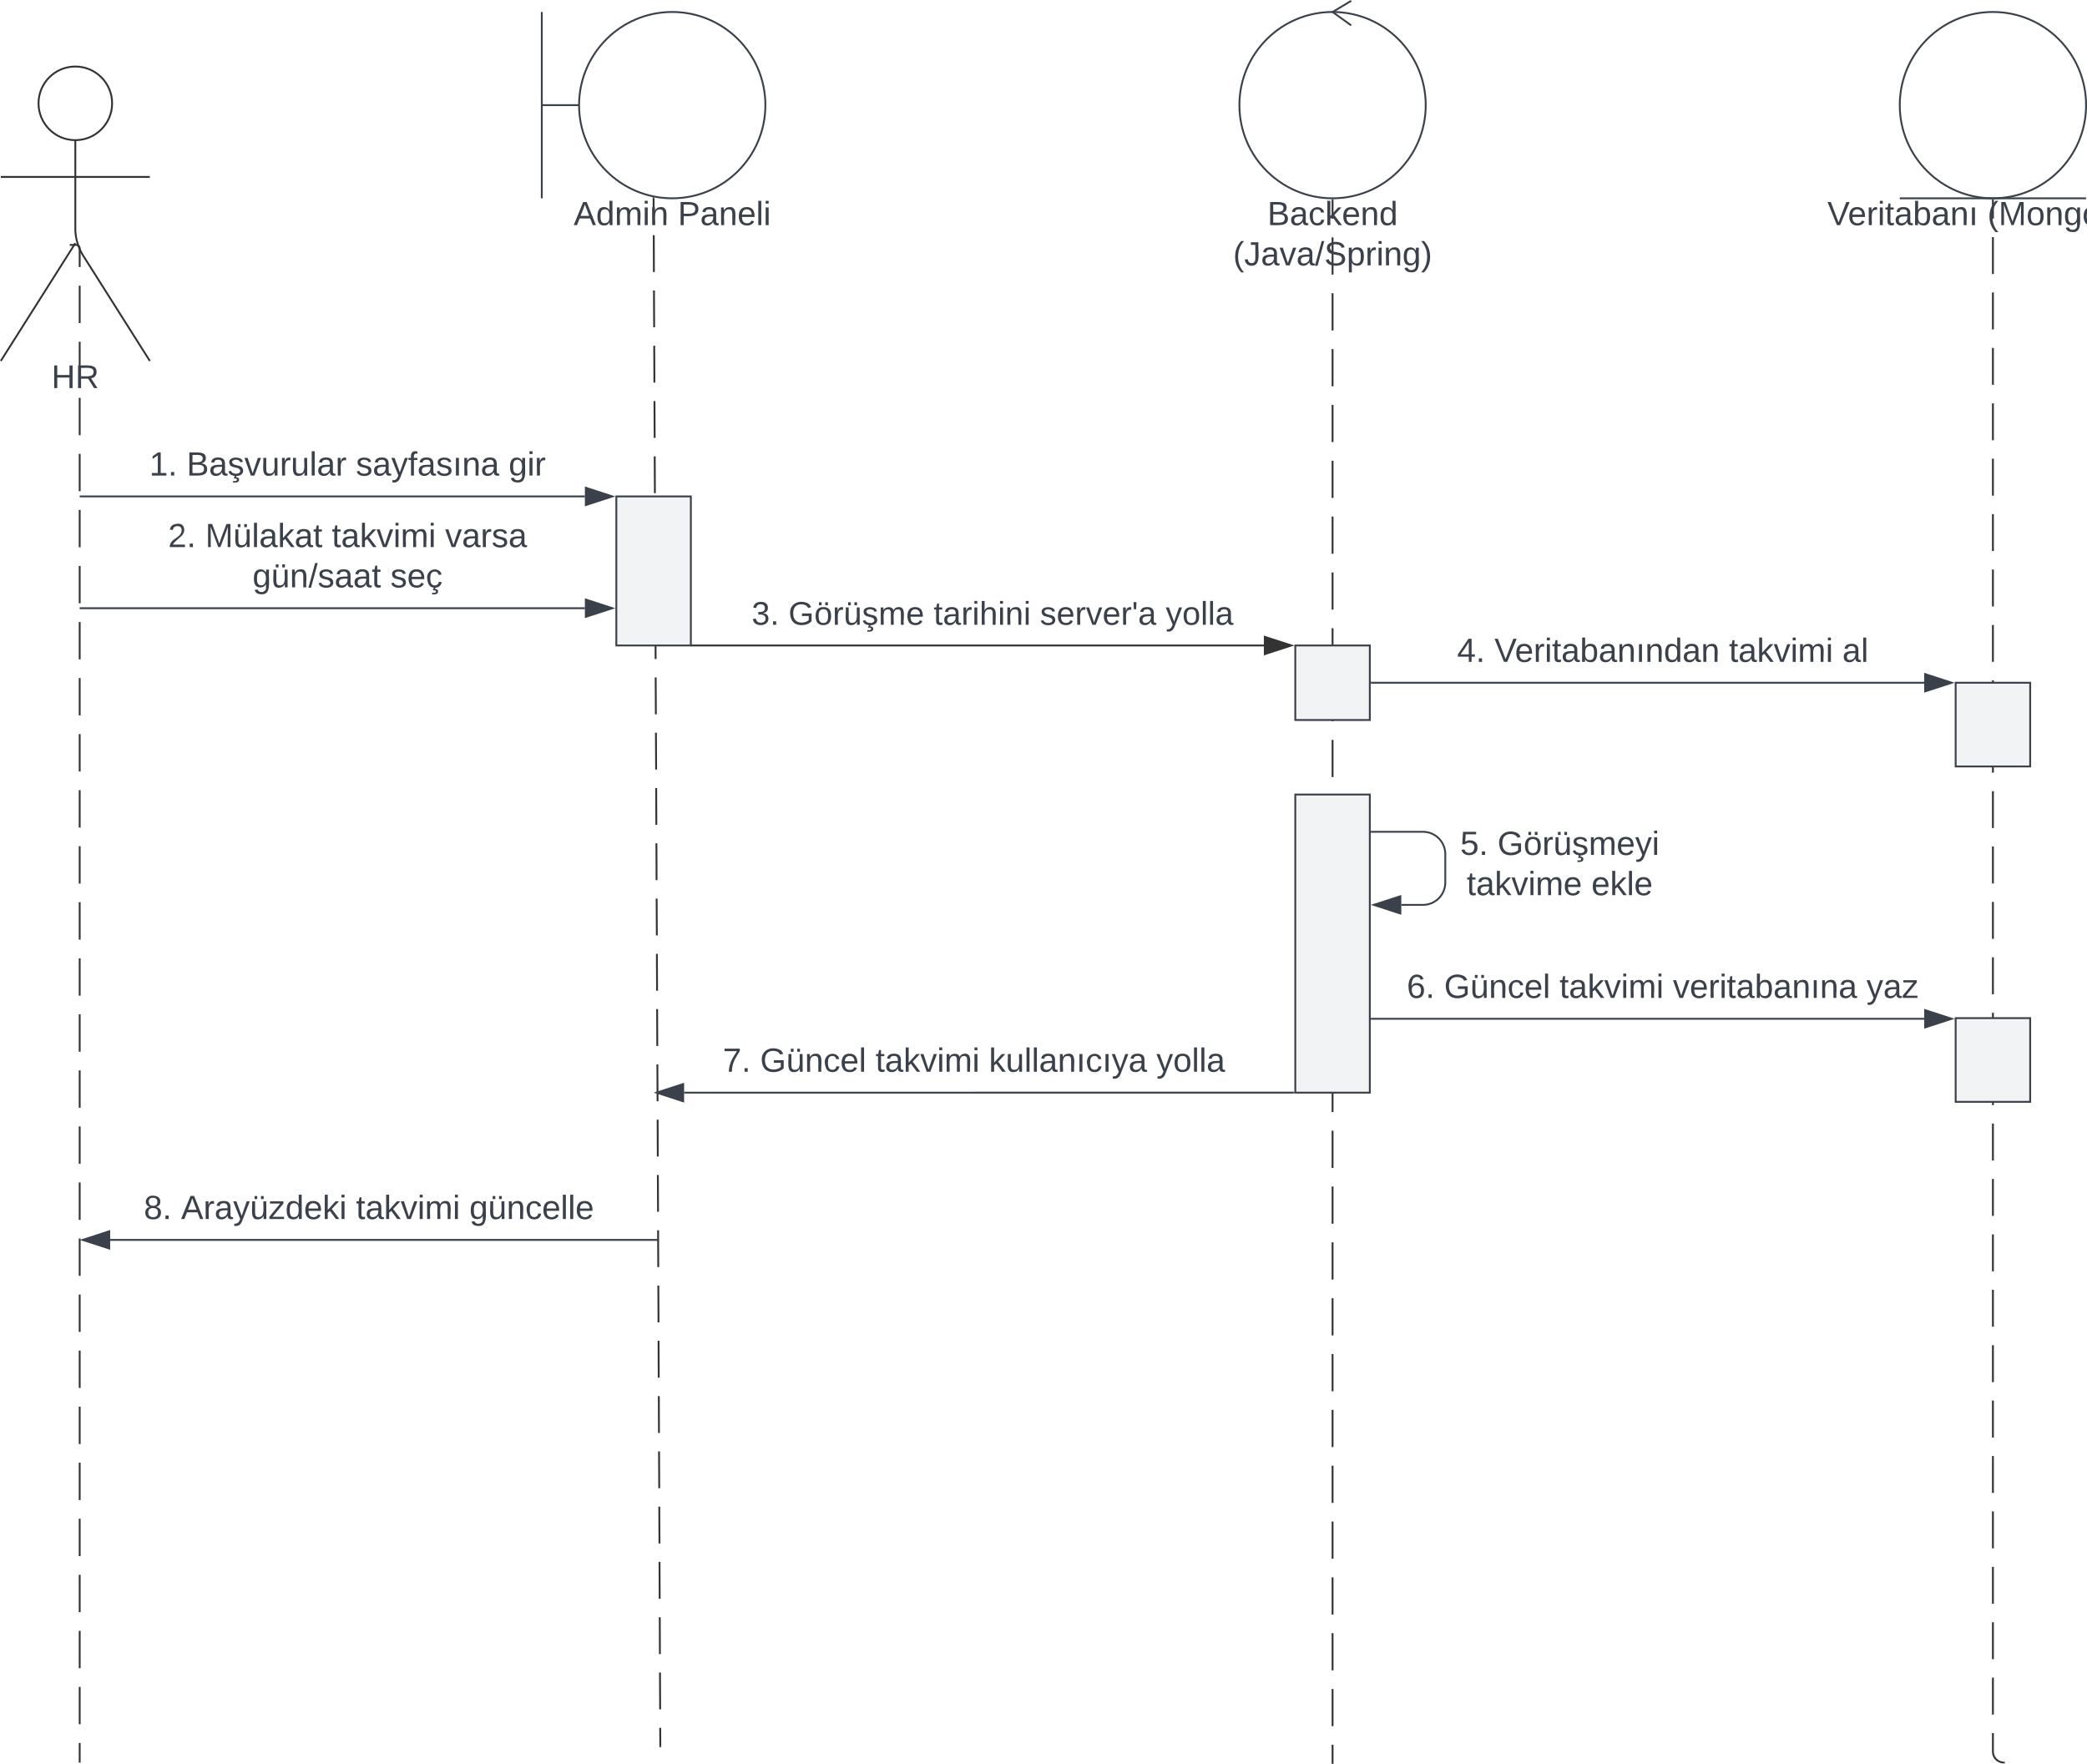 <svg xmlns="http://www.w3.org/2000/svg" xmlns:xlink="http://www.w3.org/1999/xlink" xmlns:lucid="lucid" width="1120.14" height="946.92"><g transform="translate(-689.203 -6993.571)" lucid:page-tab-id="0_0"><path d="M500 5500h1500v2500H500z" fill="#fff"/><path d="M730.13 7125.02l.28.02.3.07.26.12.24.15.22.2.2.2.14.25.1.27.08.27.02.28v10.03m0 10.03v20.06m0 10.03v20.05m0 10.02v20.06m0 10.02v20.06m0 10.03v20.06m0 10.02v20.05m0 10.03v20.05m0 10.03v20.05m0 10.03v20.06m0 10.02v20.06m0 10.02v20.06m0 10.03v20.06m0 10.03v20.04m0 10.03v20.05m0 10.03v20.05m0 10.03v20.06m0 10v20.07m0 10.02v20.05m0 10.03v20.05m0 10.03v20.05m0 10.04v20.05m0 10.02v20.06m0 10.02v20.06m0 10.02v20.06m0 10.02v20.06m0 10.03V7919m0 10.03v10.03M730.14 7125.02h-3.5M731.96 7939.04v.52M1040 7100l.05 9.9m.04 9.9l.07 19.77m.04 9.9l.1 19.77m.04 9.9l.1 19.77m.03 9.9l.1 19.78m.03 9.9l.1 19.77m.03 9.9l.08 19.77m.06 9.9l.08 19.77m.04 9.88l.1 19.78m.03 9.9l.1 19.77m.04 9.9l.1 19.77m.03 9.9l.08 19.77m.05 9.9l.08 19.77m.04 9.9l.1 19.78m.03 9.9l.1 19.77m.03 9.88l.08 19.78m.05 9.9l.1 19.77m.04 9.9l.08 19.77m.04 9.9l.1 19.77m.03 9.9l.08 19.77m.04 9.9l.1 19.77m.03 9.9l.08 19.78m.05 9.9l.08 19.77m.04 9.9l.1 19.77m.03 9.9l.1 19.77m.03 9.88l.08 19.78m.05 9.9l.07 19.77m.05 9.9l.08 19.78m.04 9.9l.05 9.9" stroke="#333" fill="none"/><path d="M1039.9 7099.5l.57.08v.44h-.94v-.63z" stroke="#333" stroke-width=".05" fill="#333"/><path d="M1043.6 7930.77v.52M1404.42 7101v10m0 9.98v19.97m0 10v19.97m0 9.98v19.98m0 10v19.96m0 10v19.97m0 10v19.97m0 10v19.97m0 9.98v19.98m0 10v19.96m0 10v19.97m0 10v19.96m0 9.98v19.98m0 9.98v19.98m0 10v19.96m0 10v19.97m0 10v19.96m0 10v19.98m0 9.98v19.98m0 10v19.96m0 10v19.97m0 9.98v19.98m0 10v19.97m0 9.98v19.98m0 10v19.96m0 10v19.97m0 9.97v19.98m0 10V7920m0 9.98v10" stroke="#333" fill="none"/><path d="M1404.42 7100.5l.48-.02v.53h-.95v-.52z" stroke="#333" stroke-width=".05" fill="#333"/><path d="M1404.42 7939.98v.5M1758.85 7101v9.9m0 9.93v19.82m0 9.9v19.84m0 9.9v19.82m0 9.92v19.82m0 9.9v19.84m0 9.9v19.84m0 9.9v19.83m0 9.92v19.8m0 9.92v19.83m0 9.9v19.84m0 9.9v19.82m0 9.9v19.84m0 9.9v19.84m0 9.9v19.83m0 9.92v19.82m0 9.9v19.84m0 9.92v19.83m0 9.9v19.83m0 9.92v19.82m0 9.9v19.84m0 9.9v19.84m0 9.9v19.83m0 9.9v19.84m0 9.9v19.84m0 9.92v19.82m0 9.92v19.82m0 9.9v19.84m0 9.9v9.92l.07.93.2.9.37.86.47.8.6.7.7.6.8.48.86.37.9.2.93.1" stroke="#333" fill="none"/><path d="M1758.83 7100.5h.49v.5h-.95v-.5z" stroke="#333" stroke-width=".05" fill="#333"/><path d="M1764.74 7939.56h.52" stroke="#333" fill="none"/><path d="M749.38 7049.04c0 10.9-8.85 19.75-19.75 19.75s-19.75-8.86-19.75-19.76c0-10.9 8.84-19.75 19.75-19.75 10.9 0 19.75 8.83 19.75 19.74z" stroke="#333" fill="#fff"/><path d="M729.63 7068.8v47.3a27.6 27.6 0 0 0 4.27 14.75l35.73 56.44m-40-63.2l-40 63.2m0-98.76h80" stroke="#333" fill="none"/><path d="M689.63 7037.3a8 8 0 0 1 8-8h64a8 8 0 0 1 8 8v164a8 8 0 0 1-8 8h-64a8 8 0 0 1-8-8z" fill="none"/><use xlink:href="#a" transform="matrix(1,0,0,1,609.625,7187.287) translate(107.21 14.556)"/><path d="M1060.5 7340h307.04M1060.5 7340h-.5" stroke="#333" fill="none"/><path d="M1382.3 7340l-14.26 4.64v-9.28z" stroke="#333" fill="#333"/><use xlink:href="#b" transform="matrix(1,0,0,1,1092.628,7314.667) translate(0.005 14.222)"/><use xlink:href="#c" transform="matrix(1,0,0,1,1092.628,7314.667) translate(19.758 14.222)"/><use xlink:href="#d" transform="matrix(1,0,0,1,1092.628,7314.667) translate(97.684 14.222)"/><use xlink:href="#e" transform="matrix(1,0,0,1,1092.628,7314.667) translate(154.77 14.222)"/><use xlink:href="#f" transform="matrix(1,0,0,1,1092.628,7314.667) translate(222.227 14.222)"/><path d="M1100 7050c0 27.6-22.4 50-50 50s-50-22.4-50-50 22.4-50 50-50 50 22.4 50 50z" stroke="#3a414a" fill="#fff"/><path d="M980 7000v100m0-50h20" stroke="#3a414a" fill="none"/><use xlink:href="#g" transform="matrix(1,0,0,1,960,7100) translate(37.1 14.4)"/><use xlink:href="#h" transform="matrix(1,0,0,1,960,7100) translate(93 14.4)"/><path d="M1454.42 7050c0 27.6-22.38 50-50 50-27.6 0-50-22.4-50-50s22.4-50 50-50c27.62 0 50 22.4 50 50z" stroke="#3a414a" fill="#fff"/><path d="M1414.42 6994l-10 6 10 7.2" stroke="#3a414a" fill="none"/><use xlink:href="#i" transform="matrix(1,0,0,1,1314.422,7100) translate(55 14.4)"/><use xlink:href="#j" transform="matrix(1,0,0,1,1314.422,7100) translate(36.6 36)"/><path d="M1758.85 7100c-27.62 0-50-22.4-50-50s22.38-50 50-50c27.6 0 50 22.4 50 50s-22.4 50-50 50z" stroke="#3a414a" fill="#fff"/><path d="M1708.85 7100h100" stroke="#3a414a" fill="none"/><use xlink:href="#k" transform="matrix(1,0,0,1,1668.845,7100) translate(1.15 14.4)"/><use xlink:href="#l" transform="matrix(1,0,0,1,1668.845,7100) translate(87.05 14.4)"/><path d="M1020 7260h40v80h-40zM1384.42 7340h40v40h-40zM1738.85 7540h40v44.93h-40z" stroke="#3a414a" fill="#f2f3f5"/><path d="M732.46 7260h270.65M732.47 7260h-.5" stroke="#3a414a" fill="none"/><path d="M1017.88 7260l-14.26 4.64v-9.28z" stroke="#3a414a" fill="#3a414a"/><use xlink:href="#m" transform="matrix(1,0,0,1,769.354,7234.4) translate(0 14.4)"/><use xlink:href="#n" transform="matrix(1,0,0,1,769.354,7234.4) translate(20 14.4)"/><use xlink:href="#o" transform="matrix(1,0,0,1,769.354,7234.4) translate(110.85 14.4)"/><use xlink:href="#p" transform="matrix(1,0,0,1,769.354,7234.4) translate(192.85 14.4)"/><path d="M732.46 7320h270.66M732.47 7320h-.5" stroke="#3a414a" fill="none"/><path d="M1017.88 7320l-14.26 4.64v-9.28z" stroke="#3a414a" fill="#3a414a"/><use xlink:href="#q" transform="matrix(1,0,0,1,779.379,7272.8) translate(0.005 14.4)"/><use xlink:href="#r" transform="matrix(1,0,0,1,779.379,7272.8) translate(20.005 14.4)"/><use xlink:href="#s" transform="matrix(1,0,0,1,779.379,7272.8) translate(87.905 14.4)"/><use xlink:href="#t" transform="matrix(1,0,0,1,779.379,7272.8) translate(148.755 14.4)"/><use xlink:href="#u" transform="matrix(1,0,0,1,779.379,7272.8) translate(45.355 36)"/><use xlink:href="#v" transform="matrix(1,0,0,1,779.379,7272.8) translate(119.355 36)"/><path d="M1056.38 7580h155.57l.02-.02h171.45" stroke="#3a414a" fill="none"/><path d="M1041.62 7580l14.26-4.64v9.28z" stroke="#3a414a" fill="#3a414a"/><path d="M1383.92 7580.45h-.5v-.95h.5z" stroke="#3a414a" stroke-width=".05" fill="#3a414a"/><use xlink:href="#w" transform="matrix(1,0,0,1,1077.161,7554.377) translate(0.005 14.4)"/><use xlink:href="#x" transform="matrix(1,0,0,1,1077.161,7554.377) translate(20.005 14.4)"/><use xlink:href="#s" transform="matrix(1,0,0,1,1077.161,7554.377) translate(81.955 14.4)"/><use xlink:href="#y" transform="matrix(1,0,0,1,1077.161,7554.377) translate(142.805 14.4)"/><use xlink:href="#z" transform="matrix(1,0,0,1,1077.161,7554.377) translate(232.705 14.4)"/><path d="M748.34 7659.03h293.57" stroke="#3a414a" fill="none"/><path d="M733.58 7659.03l14.26-4.64v9.26z" stroke="#3a414a" fill="#3a414a"/><path d="M1041.9 7659.03h.5" stroke="#3a414a" fill="none"/><g><use xlink:href="#A" transform="matrix(1,0,0,1,766.361,7633.428) translate(0.005 14.4)"/><use xlink:href="#B" transform="matrix(1,0,0,1,766.361,7633.428) translate(20.005 14.4)"/><use xlink:href="#s" transform="matrix(1,0,0,1,766.361,7633.428) translate(113.905 14.4)"/><use xlink:href="#C" transform="matrix(1,0,0,1,766.361,7633.428) translate(174.755 14.4)"/></g><path d="M1738.85 7360h40v44.93h-40z" stroke="#3a414a" fill="#f2f3f5"/><path d="M1425.42 7360h296.54" stroke="#3a414a" fill="none"/><path d="M1425.43 7360.48h-.5v-.95h.5z" stroke="#3a414a" stroke-width=".05" fill="#3a414a"/><path d="M1736.73 7360l-14.27 4.64v-9.28z" stroke="#3a414a" fill="#3a414a"/><g><use xlink:href="#D" transform="matrix(1,0,0,1,1471.284,7334.4) translate(0.005 14.4)"/><use xlink:href="#E" transform="matrix(1,0,0,1,1471.284,7334.4) translate(20.005 14.4)"/><use xlink:href="#s" transform="matrix(1,0,0,1,1471.284,7334.4) translate(145.905 14.4)"/><use xlink:href="#F" transform="matrix(1,0,0,1,1471.284,7334.4) translate(206.755 14.4)"/></g><path d="M1384.42 7420h40v160h-40z" stroke="#3a414a" fill="#f2f3f5"/><path d="M1425.42 7440h27.5a12 12 0 0 1 12 12v15.22a12 12 0 0 1-12 12h-11.6" stroke="#3a414a" fill="none"/><path d="M1425.43 7440.48h-.5v-.95h.5z" stroke="#3a414a" stroke-width=".05" fill="#3a414a"/><path d="M1426.54 7479.22l14.27-4.64v9.27z" stroke="#3a414a" fill="#3a414a"/><g><use xlink:href="#G" transform="matrix(1,0,0,1,1472.922,7438.008) translate(0.005 14.4)"/><use xlink:href="#H" transform="matrix(1,0,0,1,1472.922,7438.008) translate(20.005 14.4)"/><use xlink:href="#I" transform="matrix(1,0,0,1,1472.922,7438.008) translate(3.505 36)"/><use xlink:href="#J" transform="matrix(1,0,0,1,1472.922,7438.008) translate(70.405 36)"/></g><path d="M1425.42 7540.35h296.54" stroke="#3a414a" fill="none"/><path d="M1425.43 7540.83h-.5v-.95h.5z" stroke="#3a414a" stroke-width=".05" fill="#3a414a"/><path d="M1736.73 7540.35l-14.27 4.64v-9.28z" stroke="#3a414a" fill="#3a414a"/><g><use xlink:href="#K" transform="matrix(1,0,0,1,1444.284,7514.751) translate(0.005 14.4)"/><use xlink:href="#x" transform="matrix(1,0,0,1,1444.284,7514.751) translate(20.005 14.4)"/><use xlink:href="#s" transform="matrix(1,0,0,1,1444.284,7514.751) translate(81.955 14.4)"/><use xlink:href="#L" transform="matrix(1,0,0,1,1444.284,7514.751) translate(142.805 14.4)"/><use xlink:href="#M" transform="matrix(1,0,0,1,1444.284,7514.751) translate(246.705 14.4)"/></g><defs><path fill="#3a414a" d="M197 0v-115H63V0H30v-248h33v105h134v-105h34V0h-34" id="N"/><path fill="#3a414a" d="M233-177c-1 41-23 64-60 70L243 0h-38l-65-103H63V0H30v-248c88 3 205-21 203 71zM63-129c60-2 137 13 137-47 0-61-80-42-137-45v92" id="O"/><g id="a"><use transform="matrix(0.049,0,0,0.049,0,0)" xlink:href="#N"/><use transform="matrix(0.049,0,0,0.049,12.79,0)" xlink:href="#O"/></g><path fill="#3a414a" d="M126-127c33 6 58 20 58 59 0 88-139 92-164 29-3-8-5-16-6-25l32-3c6 27 21 44 54 44 32 0 52-15 52-46 0-38-36-46-79-43v-28c39 1 72-4 72-42 0-27-17-43-46-43-28 0-47 15-49 41l-32-3c6-42 35-63 81-64 48-1 79 21 79 65 0 36-21 52-52 59" id="P"/><path fill="#3a414a" d="M33 0v-38h34V0H33" id="Q"/><g id="b"><use transform="matrix(0.049,0,0,0.049,0,0)" xlink:href="#P"/><use transform="matrix(0.049,0,0,0.049,9.877,0)" xlink:href="#Q"/></g><path fill="#3a414a" d="M143 4C61 4 22-44 18-125c-5-107 100-154 193-111 17 8 29 25 37 43l-32 9c-13-25-37-40-76-40-61 0-88 39-88 99 0 61 29 100 91 101 35 0 62-11 79-27v-45h-74v-28h105v86C228-13 192 4 143 4" id="R"/><path fill="#3a414a" d="M100-194c62-1 85 37 85 99 1 63-27 99-86 99S16-35 15-95c0-66 28-99 85-99zM99-20c44 1 53-31 53-75 0-43-8-75-51-75s-53 32-53 75 10 74 51 75zm22-194v-33h29v33h-29zm-69 0v-33h29v33H52" id="S"/><path fill="#3a414a" d="M114-163C36-179 61-72 57 0H25l-1-190h30c1 12-1 29 2 39 6-27 23-49 58-41v29" id="T"/><path fill="#3a414a" d="M85 4C-4 8 31-112 24-190h32v120c0 31 7 50 39 49 72-2 45-101 50-169h31l1 190h-30c-1-10 1-25-2-33-11 22-28 36-60 37zm34-218v-33h29v33h-29zm-69 0v-33h29v33H50" id="U"/><path fill="#3a414a" d="M135-143c-3-34-86-38-87 0 15 53 115 12 119 90S17 21 10-45l28-5c4 36 97 45 98 0-10-56-113-15-118-90-4-57 82-63 122-42 12 7 21 19 24 35zM90 18c19-1 33 8 33 26 0 31-30 33-64 32V58c18 2 39 4 41-13 1-15-18-13-34-13L78 0h19" id="V"/><path fill="#3a414a" d="M210-169c-67 3-38 105-44 169h-31v-121c0-29-5-50-35-48C34-165 62-65 56 0H25l-1-190h30c1 10-1 24 2 32 10-44 99-50 107 0 11-21 27-35 58-36 85-2 47 119 55 194h-31v-121c0-29-5-49-35-48" id="W"/><path fill="#3a414a" d="M100-194c63 0 86 42 84 106H49c0 40 14 67 53 68 26 1 43-12 49-29l28 8c-11 28-37 45-77 45C44 4 14-33 15-96c1-61 26-98 85-98zm52 81c6-60-76-77-97-28-3 7-6 17-6 28h103" id="X"/><g id="c"><use transform="matrix(0.049,0,0,0.049,0,0)" xlink:href="#R"/><use transform="matrix(0.049,0,0,0.049,13.827,0)" xlink:href="#S"/><use transform="matrix(0.049,0,0,0.049,23.704,0)" xlink:href="#T"/><use transform="matrix(0.049,0,0,0.049,29.58,0)" xlink:href="#U"/><use transform="matrix(0.049,0,0,0.049,39.457,0)" xlink:href="#V"/><use transform="matrix(0.049,0,0,0.049,48.346,0)" xlink:href="#W"/><use transform="matrix(0.049,0,0,0.049,63.111,0)" xlink:href="#X"/></g><path fill="#3a414a" d="M59-47c-2 24 18 29 38 22v24C64 9 27 4 27-40v-127H5v-23h24l9-43h21v43h35v23H59v120" id="Y"/><path fill="#3a414a" d="M141-36C126-15 110 5 73 4 37 3 15-17 15-53c-1-64 63-63 125-63 3-35-9-54-41-54-24 1-41 7-42 31l-33-3c5-37 33-52 76-52 45 0 72 20 72 64v82c-1 20 7 32 28 27v20c-31 9-61-2-59-35zM48-53c0 20 12 33 32 33 41-3 63-29 60-74-43 2-92-5-92 41" id="Z"/><path fill="#3a414a" d="M24-231v-30h32v30H24zM24 0v-190h32V0H24" id="aa"/><path fill="#3a414a" d="M106-169C34-169 62-67 57 0H25v-261h32l-1 103c12-21 28-36 61-36 89 0 53 116 60 194h-32v-121c2-32-8-49-39-48" id="ab"/><path fill="#3a414a" d="M117-194c89-4 53 116 60 194h-32v-121c0-31-8-49-39-48C34-167 62-67 57 0H25l-1-190h30c1 10-1 24 2 32 11-22 29-35 61-36" id="ac"/><g id="d"><use transform="matrix(0.049,0,0,0.049,0,0)" xlink:href="#Y"/><use transform="matrix(0.049,0,0,0.049,4.938,0)" xlink:href="#Z"/><use transform="matrix(0.049,0,0,0.049,14.815,0)" xlink:href="#T"/><use transform="matrix(0.049,0,0,0.049,20.691,0)" xlink:href="#aa"/><use transform="matrix(0.049,0,0,0.049,24.593,0)" xlink:href="#ab"/><use transform="matrix(0.049,0,0,0.049,34.469,0)" xlink:href="#aa"/><use transform="matrix(0.049,0,0,0.049,38.37,0)" xlink:href="#ac"/><use transform="matrix(0.049,0,0,0.049,48.247,0)" xlink:href="#aa"/></g><path fill="#3a414a" d="M135-143c-3-34-86-38-87 0 15 53 115 12 119 90S17 21 10-45l28-5c4 36 97 45 98 0-10-56-113-15-118-90-4-57 82-63 122-42 12 7 21 19 24 35" id="ad"/><path fill="#3a414a" d="M108 0H70L1-190h34L89-25l56-165h34" id="ae"/><path fill="#3a414a" d="M47-170H22l-4-78h33" id="af"/><g id="e"><use transform="matrix(0.049,0,0,0.049,0,0)" xlink:href="#ad"/><use transform="matrix(0.049,0,0,0.049,8.889,0)" xlink:href="#X"/><use transform="matrix(0.049,0,0,0.049,18.765,0)" xlink:href="#T"/><use transform="matrix(0.049,0,0,0.049,24.642,0)" xlink:href="#ae"/><use transform="matrix(0.049,0,0,0.049,33.531,0)" xlink:href="#X"/><use transform="matrix(0.049,0,0,0.049,43.407,0)" xlink:href="#T"/><use transform="matrix(0.049,0,0,0.049,49.284,0)" xlink:href="#af"/><use transform="matrix(0.049,0,0,0.049,52.642,0)" xlink:href="#Z"/></g><path fill="#3a414a" d="M179-190L93 31C79 59 56 82 12 73V49c39 6 53-20 64-50L1-190h34L92-34l54-156h33" id="ag"/><path fill="#3a414a" d="M100-194c62-1 85 37 85 99 1 63-27 99-86 99S16-35 15-95c0-66 28-99 85-99zM99-20c44 1 53-31 53-75 0-43-8-75-51-75s-53 32-53 75 10 74 51 75" id="ah"/><path fill="#3a414a" d="M24 0v-261h32V0H24" id="ai"/><g id="f"><use transform="matrix(0.049,0,0,0.049,0,0)" xlink:href="#ag"/><use transform="matrix(0.049,0,0,0.049,8.889,0)" xlink:href="#ah"/><use transform="matrix(0.049,0,0,0.049,18.765,0)" xlink:href="#ai"/><use transform="matrix(0.049,0,0,0.049,22.667,0)" xlink:href="#ai"/><use transform="matrix(0.049,0,0,0.049,26.568,0)" xlink:href="#Z"/></g><path fill="#3a414a" d="M205 0l-28-72H64L36 0H1l101-248h38L239 0h-34zm-38-99l-47-123c-12 45-31 82-46 123h93" id="aj"/><path fill="#3a414a" d="M85-194c31 0 48 13 60 33l-1-100h32l1 261h-30c-2-10 0-23-3-31C134-8 116 4 85 4 32 4 16-35 15-94c0-66 23-100 70-100zm9 24c-40 0-46 34-46 75 0 40 6 74 45 74 42 0 51-32 51-76 0-42-9-74-50-73" id="ak"/><g id="g"><use transform="matrix(0.05,0,0,0.05,0,0)" xlink:href="#aj"/><use transform="matrix(0.05,0,0,0.05,12,0)" xlink:href="#ak"/><use transform="matrix(0.05,0,0,0.05,22,0)" xlink:href="#W"/><use transform="matrix(0.05,0,0,0.05,36.95,0)" xlink:href="#aa"/><use transform="matrix(0.05,0,0,0.05,40.9,0)" xlink:href="#ac"/></g><path fill="#3a414a" d="M30-248c87 1 191-15 191 75 0 78-77 80-158 76V0H30v-248zm33 125c57 0 124 11 124-50 0-59-68-47-124-48v98" id="al"/><g id="h"><use transform="matrix(0.05,0,0,0.05,0,0)" xlink:href="#al"/><use transform="matrix(0.05,0,0,0.05,12,0)" xlink:href="#Z"/><use transform="matrix(0.05,0,0,0.05,22,0)" xlink:href="#ac"/><use transform="matrix(0.05,0,0,0.05,32,0)" xlink:href="#X"/><use transform="matrix(0.05,0,0,0.05,42,0)" xlink:href="#ai"/><use transform="matrix(0.05,0,0,0.05,45.95,0)" xlink:href="#aa"/></g><path fill="#3a414a" d="M160-131c35 5 61 23 61 61C221 17 115-2 30 0v-248c76 3 177-17 177 60 0 33-19 50-47 57zm-97-11c50-1 110 9 110-42 0-47-63-36-110-37v79zm0 115c55-2 124 14 124-45 0-56-70-42-124-44v89" id="am"/><path fill="#3a414a" d="M96-169c-40 0-48 33-48 73s9 75 48 75c24 0 41-14 43-38l32 2c-6 37-31 61-74 61-59 0-76-41-82-99-10-93 101-131 147-64 4 7 5 14 7 22l-32 3c-4-21-16-35-41-35" id="an"/><path fill="#3a414a" d="M143 0L79-87 56-68V0H24v-261h32v163l83-92h37l-77 82L181 0h-38" id="ao"/><g id="i"><use transform="matrix(0.05,0,0,0.05,0,0)" xlink:href="#am"/><use transform="matrix(0.05,0,0,0.05,12,0)" xlink:href="#Z"/><use transform="matrix(0.05,0,0,0.05,22,0)" xlink:href="#an"/><use transform="matrix(0.05,0,0,0.05,31,0)" xlink:href="#ao"/><use transform="matrix(0.05,0,0,0.05,40,0)" xlink:href="#X"/><use transform="matrix(0.05,0,0,0.05,50,0)" xlink:href="#ac"/><use transform="matrix(0.05,0,0,0.05,60,0)" xlink:href="#ak"/></g><path fill="#3a414a" d="M87 75C49 33 22-17 22-94c0-76 28-126 65-167h31c-38 41-64 92-64 168S80 34 118 75H87" id="ap"/><path fill="#3a414a" d="M153-248C145-148 188 4 80 4 36 3 13-21 6-62l32-5c4 25 16 42 43 43 27 0 39-20 39-49v-147H72v-28h81" id="aq"/><path fill="#3a414a" d="M0 4l72-265h28L28 4H0" id="ar"/><path fill="#3a414a" d="M185-189c-5-48-123-54-124 2 14 75 158 14 163 119 3 78-121 87-175 55-17-10-28-26-33-46l33-7c5 56 141 63 141-1 0-78-155-14-162-118-5-82 145-84 179-34 5 7 8 16 11 25" id="as"/><path fill="#3a414a" d="M115-194c55 1 70 41 70 98S169 2 115 4C84 4 66-9 55-30l1 105H24l-1-265h31l2 30c10-21 28-34 59-34zm-8 174c40 0 45-34 45-75s-6-73-45-74c-42 0-51 32-51 76 0 43 10 73 51 73" id="at"/><path fill="#3a414a" d="M177-190C167-65 218 103 67 71c-23-6-38-20-44-43l32-5c15 47 100 32 89-28v-30C133-14 115 1 83 1 29 1 15-40 15-95c0-56 16-97 71-98 29-1 48 16 59 35 1-10 0-23 2-32h30zM94-22c36 0 50-32 50-73 0-42-14-75-50-75-39 0-46 34-46 75s6 73 46 73" id="au"/><path fill="#3a414a" d="M33-261c38 41 65 92 65 168S71 34 33 75H2C39 34 66-17 66-93S39-220 2-261h31" id="av"/><g id="j"><use transform="matrix(0.05,0,0,0.05,0,0)" xlink:href="#ap"/><use transform="matrix(0.05,0,0,0.05,5.95,0)" xlink:href="#aq"/><use transform="matrix(0.05,0,0,0.05,14.95,0)" xlink:href="#Z"/><use transform="matrix(0.05,0,0,0.05,24.95,0)" xlink:href="#ae"/><use transform="matrix(0.05,0,0,0.05,33.95,0)" xlink:href="#Z"/><use transform="matrix(0.05,0,0,0.05,43.95,0)" xlink:href="#ar"/><use transform="matrix(0.05,0,0,0.05,48.95,0)" xlink:href="#as"/><use transform="matrix(0.05,0,0,0.05,60.95,0)" xlink:href="#at"/><use transform="matrix(0.05,0,0,0.05,70.95,0)" xlink:href="#T"/><use transform="matrix(0.05,0,0,0.05,76.9,0)" xlink:href="#aa"/><use transform="matrix(0.05,0,0,0.05,80.85,0)" xlink:href="#ac"/><use transform="matrix(0.05,0,0,0.05,90.85,0)" xlink:href="#au"/><use transform="matrix(0.05,0,0,0.05,100.85,0)" xlink:href="#av"/></g><path fill="#3a414a" d="M137 0h-34L2-248h35l83 218 83-218h36" id="aw"/><path fill="#3a414a" d="M115-194c53 0 69 39 70 98 0 66-23 100-70 100C84 3 66-7 56-30L54 0H23l1-261h32v101c10-23 28-34 59-34zm-8 174c40 0 45-34 45-75 0-40-5-75-45-74-42 0-51 32-51 76 0 43 10 73 51 73" id="ax"/><path fill="#3a414a" d="M34 0v-190h32V0H34" id="ay"/><g id="k"><use transform="matrix(0.05,0,0,0.05,0,0)" xlink:href="#aw"/><use transform="matrix(0.05,0,0,0.05,11,0)" xlink:href="#X"/><use transform="matrix(0.05,0,0,0.05,21,0)" xlink:href="#T"/><use transform="matrix(0.05,0,0,0.05,26.95,0)" xlink:href="#aa"/><use transform="matrix(0.05,0,0,0.05,30.9,0)" xlink:href="#Y"/><use transform="matrix(0.05,0,0,0.05,35.9,0)" xlink:href="#Z"/><use transform="matrix(0.05,0,0,0.05,45.9,0)" xlink:href="#ax"/><use transform="matrix(0.05,0,0,0.05,55.9,0)" xlink:href="#Z"/><use transform="matrix(0.05,0,0,0.05,65.9,0)" xlink:href="#ac"/><use transform="matrix(0.05,0,0,0.05,75.9,0)" xlink:href="#ay"/></g><path fill="#3a414a" d="M240 0l2-218c-23 76-54 145-80 218h-23L58-218 59 0H30v-248h44l77 211c21-75 51-140 76-211h43V0h-30" id="az"/><path fill="#3a414a" d="M30-248c118-7 216 8 213 122C240-48 200 0 122 0H30v-248zM63-27c89 8 146-16 146-99s-60-101-146-95v194" id="aA"/><g id="l"><use transform="matrix(0.05,0,0,0.05,0,0)" xlink:href="#ap"/><use transform="matrix(0.05,0,0,0.05,5.95,0)" xlink:href="#az"/><use transform="matrix(0.05,0,0,0.05,20.9,0)" xlink:href="#ah"/><use transform="matrix(0.05,0,0,0.05,30.9,0)" xlink:href="#ac"/><use transform="matrix(0.05,0,0,0.05,40.9,0)" xlink:href="#au"/><use transform="matrix(0.05,0,0,0.05,50.9,0)" xlink:href="#ah"/><use transform="matrix(0.05,0,0,0.05,60.9,0)" xlink:href="#aA"/><use transform="matrix(0.05,0,0,0.05,73.85,0)" xlink:href="#am"/><use transform="matrix(0.05,0,0,0.05,85.85,0)" xlink:href="#av"/></g><path fill="#3a414a" d="M27 0v-27h64v-190l-56 39v-29l58-41h29v221h61V0H27" id="aB"/><g id="m"><use transform="matrix(0.05,0,0,0.05,0,0)" xlink:href="#aB"/><use transform="matrix(0.05,0,0,0.05,10,0)" xlink:href="#Q"/></g><path fill="#3a414a" d="M84 4C-5 8 30-112 23-190h32v120c0 31 7 50 39 49 72-2 45-101 50-169h31l1 190h-30c-1-10 1-25-2-33-11 22-28 36-60 37" id="aC"/><g id="n"><use transform="matrix(0.05,0,0,0.05,0,0)" xlink:href="#am"/><use transform="matrix(0.05,0,0,0.05,12,0)" xlink:href="#Z"/><use transform="matrix(0.05,0,0,0.05,22,0)" xlink:href="#V"/><use transform="matrix(0.05,0,0,0.05,31,0)" xlink:href="#ae"/><use transform="matrix(0.05,0,0,0.05,40,0)" xlink:href="#aC"/><use transform="matrix(0.05,0,0,0.05,50,0)" xlink:href="#T"/><use transform="matrix(0.05,0,0,0.05,55.95,0)" xlink:href="#aC"/><use transform="matrix(0.05,0,0,0.05,65.95,0)" xlink:href="#ai"/><use transform="matrix(0.05,0,0,0.05,69.9,0)" xlink:href="#Z"/><use transform="matrix(0.05,0,0,0.05,79.9,0)" xlink:href="#T"/></g><path fill="#3a414a" d="M101-234c-31-9-42 10-38 44h38v23H63V0H32v-167H5v-23h27c-7-52 17-82 69-68v24" id="aD"/><g id="o"><use transform="matrix(0.05,0,0,0.05,0,0)" xlink:href="#ad"/><use transform="matrix(0.05,0,0,0.05,9,0)" xlink:href="#Z"/><use transform="matrix(0.05,0,0,0.05,19,0)" xlink:href="#ag"/><use transform="matrix(0.05,0,0,0.05,28,0)" xlink:href="#aD"/><use transform="matrix(0.05,0,0,0.05,33,0)" xlink:href="#Z"/><use transform="matrix(0.05,0,0,0.05,43,0)" xlink:href="#ad"/><use transform="matrix(0.05,0,0,0.05,52,0)" xlink:href="#ay"/><use transform="matrix(0.05,0,0,0.05,57,0)" xlink:href="#ac"/><use transform="matrix(0.05,0,0,0.05,67,0)" xlink:href="#Z"/></g><g id="p"><use transform="matrix(0.05,0,0,0.05,0,0)" xlink:href="#au"/><use transform="matrix(0.05,0,0,0.05,10,0)" xlink:href="#aa"/><use transform="matrix(0.05,0,0,0.05,13.95,0)" xlink:href="#T"/></g><path fill="#3a414a" d="M101-251c82-7 93 87 43 132L82-64C71-53 59-42 53-27h129V0H18c2-99 128-94 128-182 0-28-16-43-45-43s-46 15-49 41l-32-3c6-41 34-60 81-64" id="aE"/><g id="q"><use transform="matrix(0.05,0,0,0.05,0,0)" xlink:href="#aE"/><use transform="matrix(0.05,0,0,0.05,10,0)" xlink:href="#Q"/></g><g id="r"><use transform="matrix(0.05,0,0,0.05,0,0)" xlink:href="#az"/><use transform="matrix(0.05,0,0,0.05,14.95,0)" xlink:href="#U"/><use transform="matrix(0.05,0,0,0.05,24.95,0)" xlink:href="#ai"/><use transform="matrix(0.05,0,0,0.05,28.9,0)" xlink:href="#Z"/><use transform="matrix(0.05,0,0,0.05,38.9,0)" xlink:href="#ao"/><use transform="matrix(0.05,0,0,0.05,47.9,0)" xlink:href="#Z"/><use transform="matrix(0.05,0,0,0.05,57.9,0)" xlink:href="#Y"/></g><g id="s"><use transform="matrix(0.05,0,0,0.05,0,0)" xlink:href="#Y"/><use transform="matrix(0.05,0,0,0.05,5,0)" xlink:href="#Z"/><use transform="matrix(0.05,0,0,0.05,15,0)" xlink:href="#ao"/><use transform="matrix(0.05,0,0,0.05,24,0)" xlink:href="#ae"/><use transform="matrix(0.05,0,0,0.05,33,0)" xlink:href="#aa"/><use transform="matrix(0.05,0,0,0.05,36.95,0)" xlink:href="#W"/><use transform="matrix(0.05,0,0,0.05,51.9,0)" xlink:href="#aa"/></g><g id="t"><use transform="matrix(0.05,0,0,0.05,0,0)" xlink:href="#ae"/><use transform="matrix(0.05,0,0,0.05,9,0)" xlink:href="#Z"/><use transform="matrix(0.05,0,0,0.05,19,0)" xlink:href="#T"/><use transform="matrix(0.05,0,0,0.05,24.95,0)" xlink:href="#ad"/><use transform="matrix(0.05,0,0,0.05,33.95,0)" xlink:href="#Z"/></g><g id="u"><use transform="matrix(0.05,0,0,0.05,0,0)" xlink:href="#au"/><use transform="matrix(0.05,0,0,0.05,10,0)" xlink:href="#U"/><use transform="matrix(0.05,0,0,0.05,20,0)" xlink:href="#ac"/><use transform="matrix(0.05,0,0,0.05,30,0)" xlink:href="#ar"/><use transform="matrix(0.05,0,0,0.05,35,0)" xlink:href="#ad"/><use transform="matrix(0.05,0,0,0.05,44,0)" xlink:href="#Z"/><use transform="matrix(0.05,0,0,0.05,54,0)" xlink:href="#Z"/><use transform="matrix(0.05,0,0,0.05,64,0)" xlink:href="#Y"/></g><path fill="#3a414a" d="M96-169c-40 0-48 33-48 73s9 75 48 75c24 0 41-14 43-38l32 2c-6 37-31 61-74 61-59 0-76-41-82-99-10-93 101-131 147-64 4 7 5 14 7 22l-32 3c-4-21-16-35-41-35zm3 187c19-1 33 8 33 26 0 31-30 33-64 32V58c18 2 39 4 41-13 1-15-18-13-34-13L87 0h19" id="aF"/><g id="v"><use transform="matrix(0.05,0,0,0.05,0,0)" xlink:href="#ad"/><use transform="matrix(0.05,0,0,0.05,9,0)" xlink:href="#X"/><use transform="matrix(0.05,0,0,0.05,19,0)" xlink:href="#aF"/></g><path fill="#3a414a" d="M64 0c3-98 48-159 88-221H18v-27h164v26C143-157 98-101 97 0H64" id="aG"/><g id="w"><use transform="matrix(0.05,0,0,0.05,0,0)" xlink:href="#aG"/><use transform="matrix(0.05,0,0,0.05,10,0)" xlink:href="#Q"/></g><g id="x"><use transform="matrix(0.05,0,0,0.05,0,0)" xlink:href="#R"/><use transform="matrix(0.05,0,0,0.05,14,0)" xlink:href="#U"/><use transform="matrix(0.05,0,0,0.05,24,0)" xlink:href="#ac"/><use transform="matrix(0.05,0,0,0.05,34,0)" xlink:href="#an"/><use transform="matrix(0.05,0,0,0.05,43,0)" xlink:href="#X"/><use transform="matrix(0.05,0,0,0.05,53,0)" xlink:href="#ai"/></g><g id="y"><use transform="matrix(0.05,0,0,0.05,0,0)" xlink:href="#ao"/><use transform="matrix(0.05,0,0,0.05,9,0)" xlink:href="#aC"/><use transform="matrix(0.05,0,0,0.05,19,0)" xlink:href="#ai"/><use transform="matrix(0.05,0,0,0.05,22.95,0)" xlink:href="#ai"/><use transform="matrix(0.05,0,0,0.05,26.9,0)" xlink:href="#Z"/><use transform="matrix(0.05,0,0,0.05,36.9,0)" xlink:href="#ac"/><use transform="matrix(0.05,0,0,0.05,46.9,0)" xlink:href="#ay"/><use transform="matrix(0.05,0,0,0.05,51.9,0)" xlink:href="#an"/><use transform="matrix(0.05,0,0,0.05,60.9,0)" xlink:href="#ay"/><use transform="matrix(0.05,0,0,0.05,65.9,0)" xlink:href="#ag"/><use transform="matrix(0.05,0,0,0.05,74.9,0)" xlink:href="#Z"/></g><g id="z"><use transform="matrix(0.05,0,0,0.05,0,0)" xlink:href="#ag"/><use transform="matrix(0.05,0,0,0.05,9,0)" xlink:href="#ah"/><use transform="matrix(0.05,0,0,0.05,19,0)" xlink:href="#ai"/><use transform="matrix(0.05,0,0,0.05,22.95,0)" xlink:href="#ai"/><use transform="matrix(0.05,0,0,0.05,26.9,0)" xlink:href="#Z"/></g><path fill="#3a414a" d="M134-131c28 9 52 24 51 62-1 50-34 73-85 73S17-19 16-69c0-36 21-54 49-61-75-25-45-126 34-121 46 3 78 18 79 63 0 33-17 51-44 57zm-34-11c31 1 46-15 46-44 0-28-17-43-47-42-29 0-46 13-45 42 1 28 16 44 46 44zm1 122c35 0 51-18 51-52 0-30-18-46-53-46-33 0-51 17-51 47 0 34 19 51 53 51" id="aH"/><g id="A"><use transform="matrix(0.05,0,0,0.05,0,0)" xlink:href="#aH"/><use transform="matrix(0.05,0,0,0.05,10,0)" xlink:href="#Q"/></g><path fill="#3a414a" d="M9 0v-24l116-142H16v-24h144v24L44-24h123V0H9" id="aI"/><g id="B"><use transform="matrix(0.05,0,0,0.05,0,0)" xlink:href="#aj"/><use transform="matrix(0.05,0,0,0.05,12,0)" xlink:href="#T"/><use transform="matrix(0.05,0,0,0.05,17.95,0)" xlink:href="#Z"/><use transform="matrix(0.05,0,0,0.05,27.95,0)" xlink:href="#ag"/><use transform="matrix(0.05,0,0,0.05,36.95,0)" xlink:href="#U"/><use transform="matrix(0.05,0,0,0.05,46.95,0)" xlink:href="#aI"/><use transform="matrix(0.05,0,0,0.05,55.95,0)" xlink:href="#ak"/><use transform="matrix(0.05,0,0,0.05,65.95,0)" xlink:href="#X"/><use transform="matrix(0.05,0,0,0.05,75.95,0)" xlink:href="#ao"/><use transform="matrix(0.05,0,0,0.05,84.95,0)" xlink:href="#aa"/></g><g id="C"><use transform="matrix(0.05,0,0,0.05,0,0)" xlink:href="#au"/><use transform="matrix(0.05,0,0,0.05,10,0)" xlink:href="#U"/><use transform="matrix(0.05,0,0,0.05,20,0)" xlink:href="#ac"/><use transform="matrix(0.05,0,0,0.05,30,0)" xlink:href="#an"/><use transform="matrix(0.05,0,0,0.05,39,0)" xlink:href="#X"/><use transform="matrix(0.05,0,0,0.05,49,0)" xlink:href="#ai"/><use transform="matrix(0.05,0,0,0.05,52.95,0)" xlink:href="#ai"/><use transform="matrix(0.05,0,0,0.05,56.9,0)" xlink:href="#X"/></g><path fill="#3a414a" d="M155-56V0h-30v-56H8v-25l114-167h33v167h35v25h-35zm-30-156c-27 46-58 90-88 131h88v-131" id="aJ"/><g id="D"><use transform="matrix(0.05,0,0,0.05,0,0)" xlink:href="#aJ"/><use transform="matrix(0.05,0,0,0.05,10,0)" xlink:href="#Q"/></g><g id="E"><use transform="matrix(0.05,0,0,0.05,0,0)" xlink:href="#aw"/><use transform="matrix(0.05,0,0,0.05,11,0)" xlink:href="#X"/><use transform="matrix(0.05,0,0,0.05,21,0)" xlink:href="#T"/><use transform="matrix(0.05,0,0,0.05,26.95,0)" xlink:href="#aa"/><use transform="matrix(0.05,0,0,0.05,30.9,0)" xlink:href="#Y"/><use transform="matrix(0.05,0,0,0.05,35.9,0)" xlink:href="#Z"/><use transform="matrix(0.05,0,0,0.05,45.9,0)" xlink:href="#ax"/><use transform="matrix(0.05,0,0,0.05,55.9,0)" xlink:href="#Z"/><use transform="matrix(0.05,0,0,0.05,65.9,0)" xlink:href="#ac"/><use transform="matrix(0.05,0,0,0.05,75.9,0)" xlink:href="#ay"/><use transform="matrix(0.05,0,0,0.05,80.9,0)" xlink:href="#ac"/><use transform="matrix(0.05,0,0,0.05,90.9,0)" xlink:href="#ak"/><use transform="matrix(0.05,0,0,0.05,100.9,0)" xlink:href="#Z"/><use transform="matrix(0.05,0,0,0.05,110.9,0)" xlink:href="#ac"/></g><g id="F"><use transform="matrix(0.05,0,0,0.05,0,0)" xlink:href="#Z"/><use transform="matrix(0.05,0,0,0.05,10,0)" xlink:href="#ai"/></g><path fill="#3a414a" d="M54-142c48-35 137-8 131 61C196 18 31 33 14-55l32-4c7 23 22 37 52 37 35-1 51-22 54-58 4-55-73-65-99-34H22l8-134h141v27H59" id="aK"/><g id="G"><use transform="matrix(0.05,0,0,0.05,0,0)" xlink:href="#aK"/><use transform="matrix(0.05,0,0,0.05,10,0)" xlink:href="#Q"/></g><g id="H"><use transform="matrix(0.05,0,0,0.05,0,0)" xlink:href="#R"/><use transform="matrix(0.05,0,0,0.05,14,0)" xlink:href="#S"/><use transform="matrix(0.05,0,0,0.05,24,0)" xlink:href="#T"/><use transform="matrix(0.05,0,0,0.05,29.95,0)" xlink:href="#U"/><use transform="matrix(0.05,0,0,0.05,39.95,0)" xlink:href="#V"/><use transform="matrix(0.05,0,0,0.05,48.95,0)" xlink:href="#W"/><use transform="matrix(0.05,0,0,0.05,63.9,0)" xlink:href="#X"/><use transform="matrix(0.05,0,0,0.05,73.9,0)" xlink:href="#ag"/><use transform="matrix(0.05,0,0,0.05,82.9,0)" xlink:href="#aa"/></g><g id="I"><use transform="matrix(0.05,0,0,0.05,0,0)" xlink:href="#Y"/><use transform="matrix(0.05,0,0,0.05,5,0)" xlink:href="#Z"/><use transform="matrix(0.05,0,0,0.05,15,0)" xlink:href="#ao"/><use transform="matrix(0.05,0,0,0.05,24,0)" xlink:href="#ae"/><use transform="matrix(0.05,0,0,0.05,33,0)" xlink:href="#aa"/><use transform="matrix(0.05,0,0,0.05,36.95,0)" xlink:href="#W"/><use transform="matrix(0.05,0,0,0.05,51.9,0)" xlink:href="#X"/></g><g id="J"><use transform="matrix(0.05,0,0,0.05,0,0)" xlink:href="#X"/><use transform="matrix(0.05,0,0,0.05,10,0)" xlink:href="#ao"/><use transform="matrix(0.05,0,0,0.05,19,0)" xlink:href="#ai"/><use transform="matrix(0.05,0,0,0.05,22.95,0)" xlink:href="#X"/></g><path fill="#3a414a" d="M110-160c48 1 74 30 74 79 0 53-28 85-80 85-65 0-83-55-86-122-5-90 50-162 133-122 14 7 22 21 27 39l-31 6c-5-40-67-38-82-6-9 19-15 44-15 74 11-20 30-34 60-33zm-7 138c34 0 49-23 49-58s-16-56-50-56c-29 0-50 16-49 49 1 36 15 65 50 65" id="aL"/><g id="K"><use transform="matrix(0.05,0,0,0.05,0,0)" xlink:href="#aL"/><use transform="matrix(0.05,0,0,0.05,10,0)" xlink:href="#Q"/></g><g id="L"><use transform="matrix(0.05,0,0,0.05,0,0)" xlink:href="#ae"/><use transform="matrix(0.05,0,0,0.05,9,0)" xlink:href="#X"/><use transform="matrix(0.05,0,0,0.05,19,0)" xlink:href="#T"/><use transform="matrix(0.05,0,0,0.05,24.95,0)" xlink:href="#aa"/><use transform="matrix(0.05,0,0,0.05,28.9,0)" xlink:href="#Y"/><use transform="matrix(0.05,0,0,0.05,33.9,0)" xlink:href="#Z"/><use transform="matrix(0.05,0,0,0.05,43.9,0)" xlink:href="#ax"/><use transform="matrix(0.05,0,0,0.05,53.9,0)" xlink:href="#Z"/><use transform="matrix(0.05,0,0,0.05,63.9,0)" xlink:href="#ac"/><use transform="matrix(0.05,0,0,0.05,73.9,0)" xlink:href="#ay"/><use transform="matrix(0.05,0,0,0.05,78.9,0)" xlink:href="#ac"/><use transform="matrix(0.05,0,0,0.05,88.9,0)" xlink:href="#Z"/></g><g id="M"><use transform="matrix(0.05,0,0,0.05,0,0)" xlink:href="#ag"/><use transform="matrix(0.05,0,0,0.05,9,0)" xlink:href="#Z"/><use transform="matrix(0.05,0,0,0.05,19,0)" xlink:href="#aI"/></g></defs></g></svg>